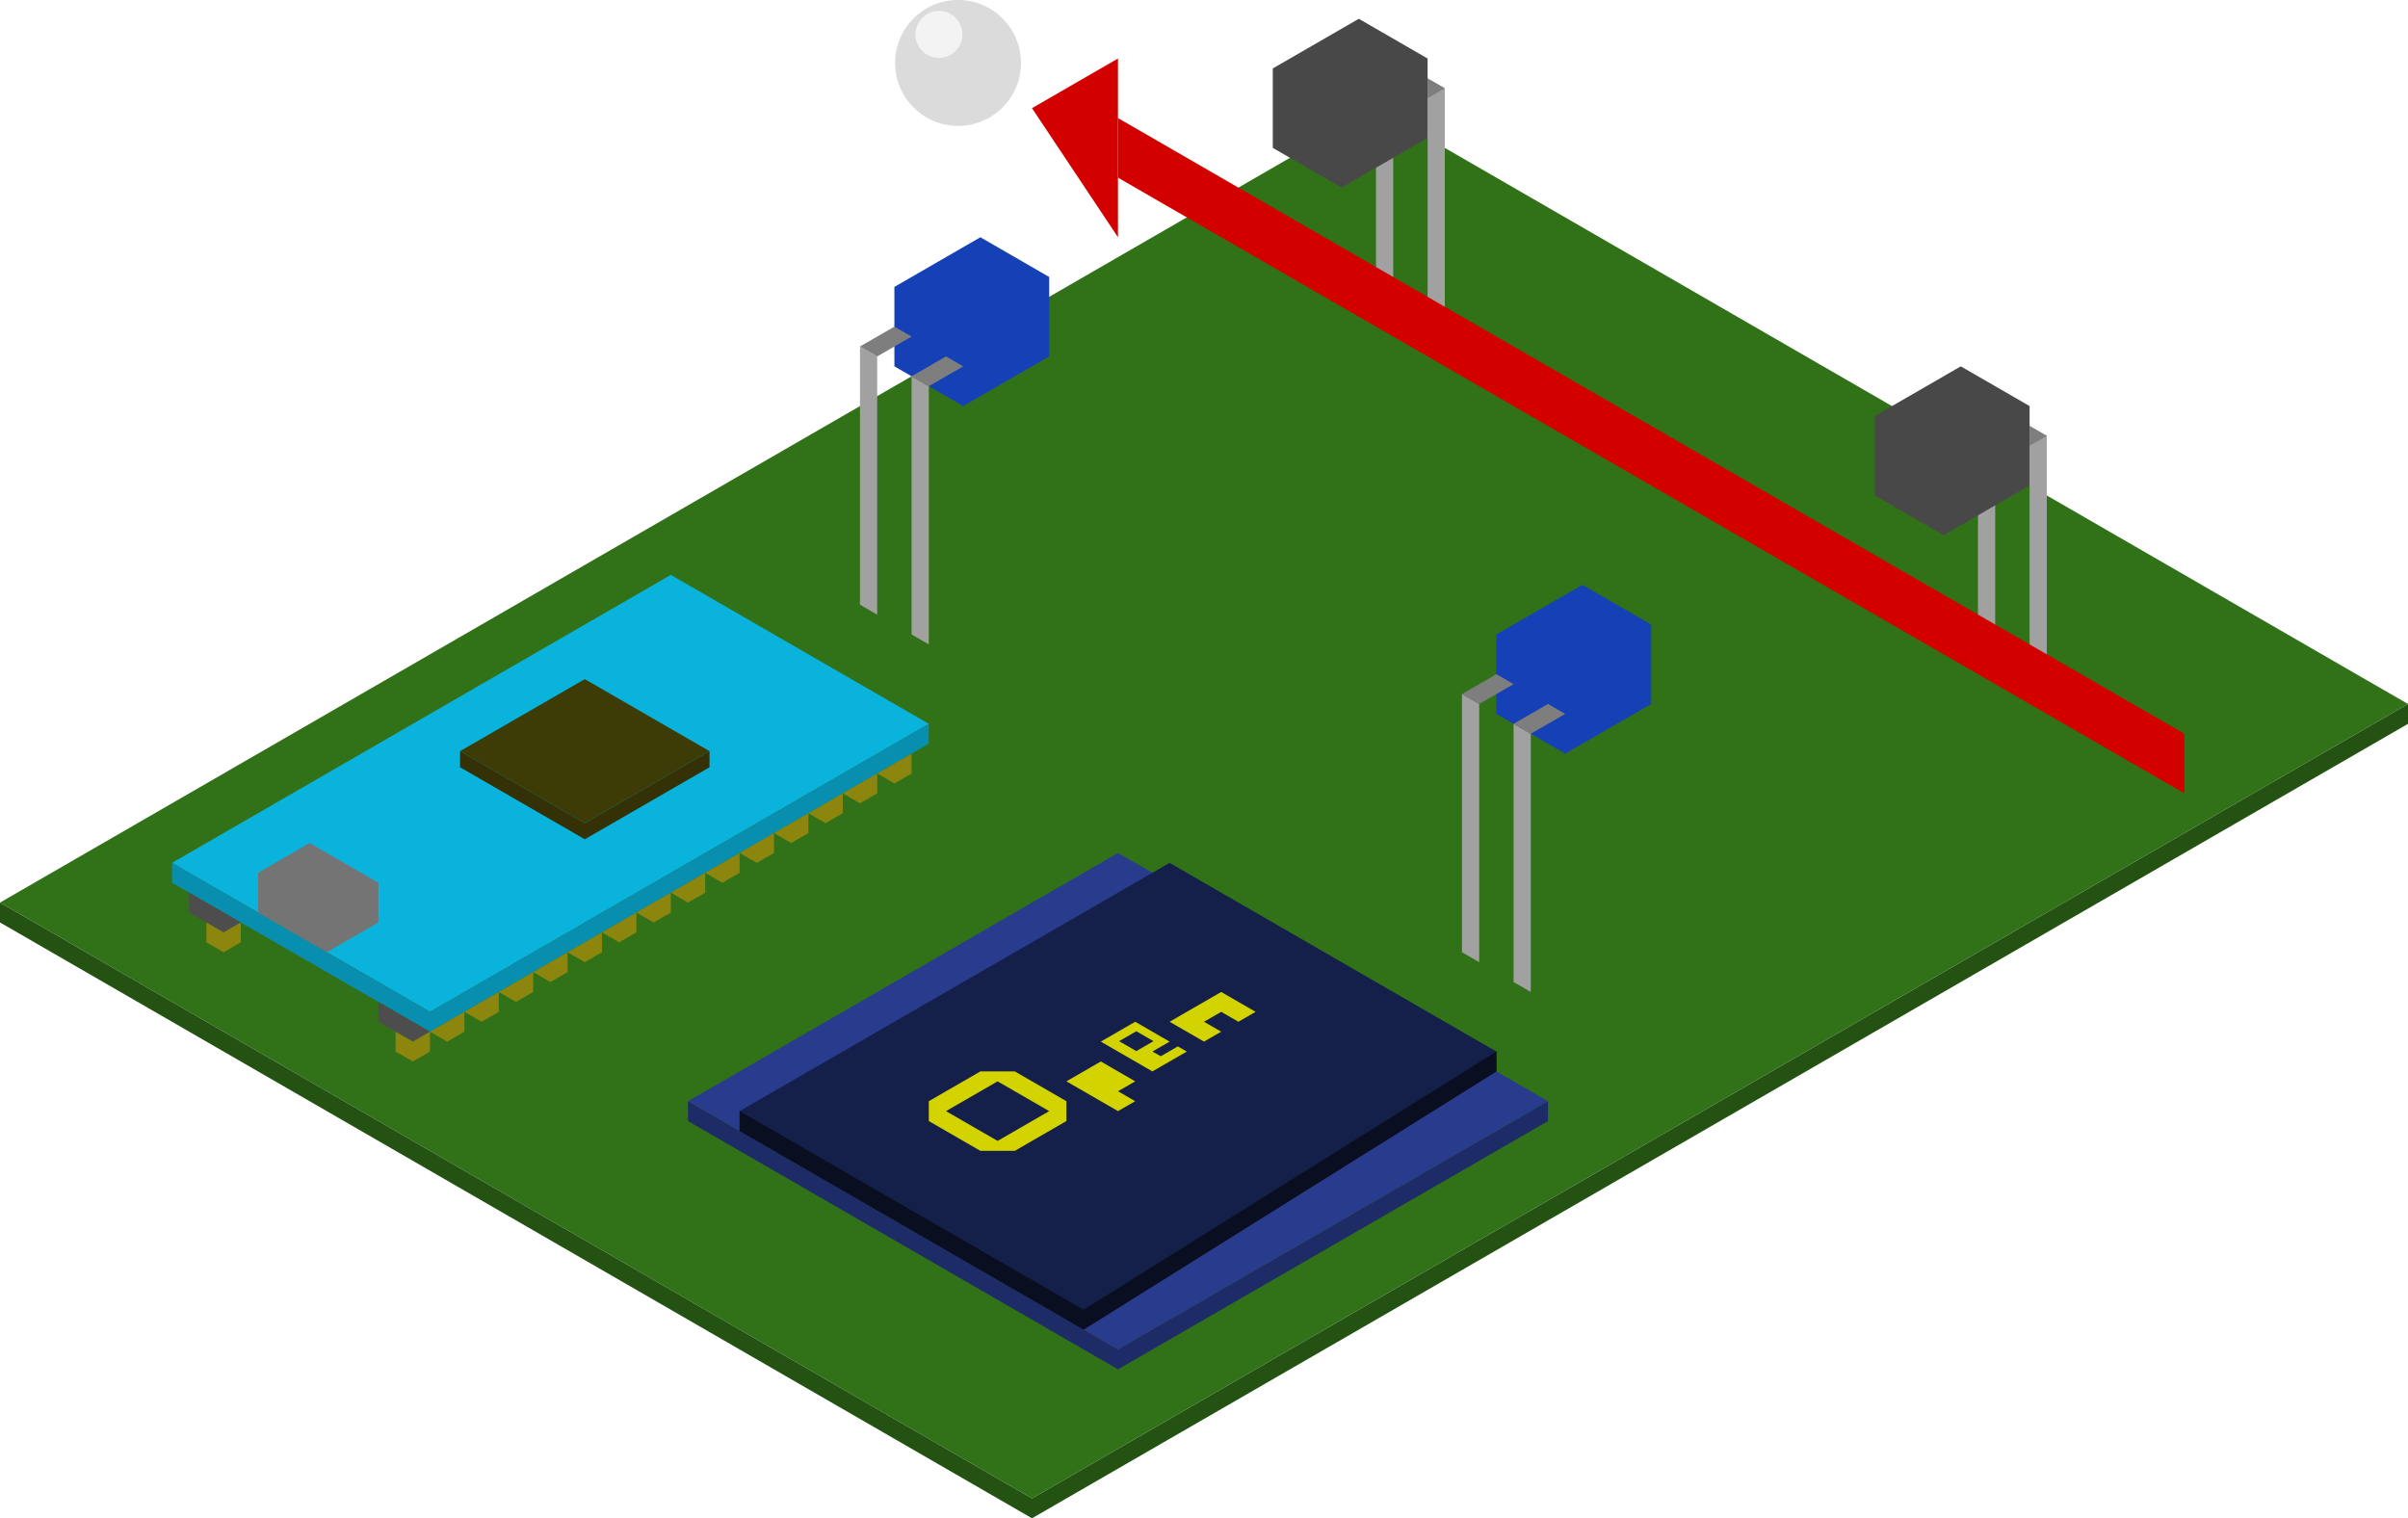 <?xml version="1.0" encoding="UTF-8" standalone="no"?>
<!-- Created with Inkscape (http://www.inkscape.org/) -->

<svg
   width="121.244mm"
   height="76.446mm"
   viewBox="0 0 121.244 76.446"
   version="1.1"
   id="svg5"
   inkscape:version="1.1.2 (b8e25be833, 2022-02-05)"
   sodipodi:docname="openchrono2-isometric.svg"
   xmlns:inkscape="http://www.inkscape.org/namespaces/inkscape"
   xmlns:sodipodi="http://sodipodi.sourceforge.net/DTD/sodipodi-0.dtd"
   xmlns="http://www.w3.org/2000/svg"
   xmlns:svg="http://www.w3.org/2000/svg">
  <sodipodi:namedview
     id="namedview7"
     pagecolor="#ffffff"
     bordercolor="#999999"
     borderopacity="1"
     inkscape:pageshadow="0"
     inkscape:pageopacity="0"
     inkscape:pagecheckerboard="0"
     inkscape:document-units="mm"
     showgrid="true"
     inkscape:snap-nodes="true"
     lock-margins="true"
     fit-margin-top="0"
     fit-margin-left="0"
     fit-margin-right="0"
     fit-margin-bottom="0"
     showguides="false"
     inkscape:zoom="1.877186"
     inkscape:cx="182.98666"
     inkscape:cy="119.06119"
     inkscape:window-width="2560"
     inkscape:window-height="1361"
     inkscape:window-x="-9"
     inkscape:window-y="-9"
     inkscape:window-maximized="1"
     inkscape:current-layer="layer1" />
  <defs
     id="defs2" />
  <g
     inkscape:label="Layer 1"
     inkscape:groupmode="layer"
     id="layer1"
     transform="translate(4.33,-72.054)">
    <path
       style="fill:#317219;fill-opacity:1;stroke-width:4;stroke-linecap:square;paint-order:stroke fill markers"
       d="m 47.631,147.5 69.282,-40 -51.962,-30 -69.282,40 z"
       id="path859"
       sodipodi:nodetypes="ccccc" />
    <path
       style="fill:#1540b6;fill-opacity:1;stroke-width:4;stroke-linecap:square;paint-order:stroke fill markers"
       d="m 75.344,101.5 -4.33,2.5 v 4 l 3.464,2 4.33,-2.5 v -4 z"
       id="path3827"
       sodipodi:nodetypes="ccccccc" />
    <path
       style="fill:#235212;fill-opacity:1;stroke-width:4;stroke-linecap:square;paint-order:stroke fill markers"
       d="m -4.33,117.5 v 1 l 51.962,30 69.282,-40 v -1 l -69.282,40 z"
       id="path1149"
       sodipodi:nodetypes="ccccccc" />
    <path
       style="fill:#a1a1a1;fill-opacity:1;stroke-width:4;stroke-linecap:square;paint-order:stroke fill markers"
       d="M 64.952,87.5 V 74.5 l 0.866,0.5 V 88 Z"
       id="path1736"
       sodipodi:nodetypes="ccccc" />
    <path
       style="fill:#a1a1a1;fill-opacity:1;stroke-width:4;stroke-linecap:square;paint-order:stroke fill markers"
       d="M 67.55,89 V 76 L 68.416,76.5 v 13 z"
       id="path2478"
       sodipodi:nodetypes="ccccc" />
    <path
       style="fill:#484848;fill-opacity:1;stroke-width:4;stroke-linecap:square;paint-order:stroke fill markers"
       d="m 64.086,73 -4.33,2.5 v 4 l 3.464,2 L 67.55,79 v -4 z"
       id="path2513"
       sodipodi:nodetypes="ccccccc" />
    <path
       style="fill:#7e7e7e;fill-opacity:1;stroke-width:4;stroke-linecap:square;paint-order:stroke fill markers"
       d="m 68.416,76.5 -0.866,0.5 v -1 z"
       id="path3304" />
    <path
       style="fill:#a1a1a1;fill-opacity:1;stroke-width:4;stroke-linecap:square;paint-order:stroke fill markers"
       d="M 95.263,105 V 92 l 0.866,0.5 V 105.5 Z"
       id="path3815"
       sodipodi:nodetypes="ccccc" />
    <path
       style="fill:#a1a1a1;fill-opacity:1;stroke-width:4;stroke-linecap:square;paint-order:stroke fill markers"
       d="M 97.861,106.5 V 93.5 L 98.727,94 v 13 z"
       id="path3817"
       sodipodi:nodetypes="ccccc" />
    <path
       style="fill:#484848;fill-opacity:1;stroke-width:4;stroke-linecap:square;paint-order:stroke fill markers"
       d="m 94.397,90.5 -4.33,2.5 v 4 l 3.464,2 L 97.861,96.5 v -4 z"
       id="path3819"
       sodipodi:nodetypes="ccccccc" />
    <path
       style="fill:#7e7e7e;fill-opacity:1;stroke-width:4;stroke-linecap:square;paint-order:stroke fill markers"
       d="m 98.727,94 -0.866,0.5 v -1 z"
       id="path3821" />
    <path
       style="fill:#a1a1a1;fill-opacity:1;stroke-width:4;stroke-linecap:square;paint-order:stroke fill markers"
       d="m 69.282,120 v -13 l 0.866,0.5 v 13 z"
       id="path3823"
       sodipodi:nodetypes="ccccc" />
    <path
       style="fill:#a1a1a1;fill-opacity:1;stroke-width:4;stroke-linecap:square;paint-order:stroke fill markers"
       d="m 71.88,121.5 v -13 l 0.866,0.5 v 13 z"
       id="path3825"
       sodipodi:nodetypes="ccccc" />
    <path
       style="fill:#7e7e7e;fill-opacity:1;stroke-width:4;stroke-linecap:square;paint-order:stroke fill markers"
       d="m 69.282,107 1.732,-1 0.866,0.5 -1.732,1"
       id="path3944" />
    <path
       style="fill:#7e7e7e;fill-opacity:1;stroke-width:4;stroke-linecap:square;paint-order:stroke fill markers"
       d="m 71.88,108.5 1.732,-1 0.866,0.5 -1.732,1"
       id="path3946" />
    <path
       style="fill:#1540b6;fill-opacity:1;stroke-width:4;stroke-linecap:square;paint-order:stroke fill markers"
       d="m 45.033,84 -4.33,2.5 v 4 l 3.464,2 4.33,-2.5 v -4 z"
       id="path4604"
       sodipodi:nodetypes="ccccccc" />
    <path
       style="fill:#a1a1a1;fill-opacity:1;stroke-width:4;stroke-linecap:square;paint-order:stroke fill markers"
       d="m 38.971,102.5 v -13 l 0.866,0.5 v 13 z"
       id="path4606"
       sodipodi:nodetypes="ccccc" />
    <path
       style="fill:#a1a1a1;fill-opacity:1;stroke-width:4;stroke-linecap:square;paint-order:stroke fill markers"
       d="M 41.569,104 V 91 l 0.866,0.5 v 13 z"
       id="path4608"
       sodipodi:nodetypes="ccccc" />
    <path
       style="fill:#7e7e7e;fill-opacity:1;stroke-width:4;stroke-linecap:square;paint-order:stroke fill markers"
       d="m 38.971,89.5 1.732,-1 0.866,0.5 -1.732,1"
       id="path4610" />
    <path
       style="fill:#7e7e7e;fill-opacity:1;stroke-width:4;stroke-linecap:square;paint-order:stroke fill markers"
       d="m 41.569,91 1.732,-1 0.866,0.5 -1.732,1"
       id="path4612" />
    <path
       style="fill:#0ab3dc;fill-opacity:1;stroke-width:4;stroke-linecap:square;paint-order:stroke fill markers"
       d="M 4.33,115.5 17.321,123 42.435,108.5 29.445,101 Z"
       id="path4669"
       sodipodi:nodetypes="ccccc" />
    <path
       style="fill:#088eaf;fill-opacity:1;stroke-width:4;stroke-linecap:square;paint-order:stroke fill markers"
       d="m 4.33,115.5 v 1 l 12.99,7.5 25.115,-14.5 v -1 L 17.321,123 Z"
       id="path13040"
       sodipodi:nodetypes="ccccccc" />
    <path
       style="fill:#747474;fill-opacity:1;stroke-width:4;stroke-linecap:square;paint-order:stroke fill markers"
       d="m 8.66,118 3.464,2 2.598,-1.5 v -1 -1 l -3.464,-2 -2.598,1.5 z"
       id="path17798"
       sodipodi:nodetypes="cccccccc" />
    <path
       style="fill:#4d4d4d;fill-opacity:1;stroke-width:4;stroke-linecap:square;paint-order:stroke fill markers"
       d="m 14.722,122.5 v 1 l 1.732,1 0.866,-0.5 z"
       id="path18805" />
    <path
       style="fill:#4d4d4d;fill-opacity:1;stroke-width:4;stroke-linecap:square;paint-order:stroke fill markers"
       d="m 5.196,117 v 1 l 1.732,1 0.866,-0.5 z"
       id="path18887" />
    <path
       style="fill:#8c860e;fill-opacity:1;stroke-width:4;stroke-linecap:square;paint-order:stroke fill markers"
       d="m 6.062,118.5 v 1 l 0.866,0.5 0.866,-0.5 v -1 L 6.928,119 Z"
       id="path18922" />
    <path
       style="fill:#8c860e;fill-opacity:1;stroke-width:4;stroke-linecap:square;paint-order:stroke fill markers"
       d="m 15.588,124 v 1 l 0.866,0.5 0.866,-0.5 v -1 l -0.866,0.5 z"
       id="path19499" />
    <path
       style="fill:#8c860e;fill-opacity:1;stroke-width:4;stroke-linecap:square;paint-order:stroke fill markers"
       d="m 17.321,124 0.866,0.5 0.866,-0.5 v -1 l -0.866,0.5 z"
       id="path19501"
       sodipodi:nodetypes="cccccc" />
    <path
       style="fill:#8c860e;fill-opacity:1;stroke-width:4;stroke-linecap:square;paint-order:stroke fill markers"
       d="m 19.053,123 0.866,0.5 0.866,-0.5 v -1 l -0.866,0.5 z"
       id="path19754"
       sodipodi:nodetypes="cccccc" />
    <path
       style="fill:#8c860e;fill-opacity:1;stroke-width:4;stroke-linecap:square;paint-order:stroke fill markers"
       d="m 20.785,122 0.866,0.5 0.866,-0.5 v -1 l -0.866,0.5 z"
       id="path19756"
       sodipodi:nodetypes="cccccc" />
    <path
       style="fill:#8c860e;fill-opacity:1;stroke-width:4;stroke-linecap:square;paint-order:stroke fill markers"
       d="m 22.517,121 0.866,0.5 0.866,-0.5 v -1 l -0.866,0.5 z"
       id="path19758"
       sodipodi:nodetypes="cccccc" />
    <path
       style="fill:#8c860e;fill-opacity:1;stroke-width:4;stroke-linecap:square;paint-order:stroke fill markers"
       d="m 24.249,120 0.866,0.5 0.866,-0.5 v -1 l -0.866,0.5 z"
       id="path19760"
       sodipodi:nodetypes="cccccc" />
    <path
       style="fill:#8c860e;fill-opacity:1;stroke-width:4;stroke-linecap:square;paint-order:stroke fill markers"
       d="m 25.981,119 0.866,0.5 0.866,-0.5 v -1 l -0.866,0.5 z"
       id="path19762"
       sodipodi:nodetypes="cccccc" />
    <path
       style="fill:#8c860e;fill-opacity:1;stroke-width:4;stroke-linecap:square;paint-order:stroke fill markers"
       d="m 27.713,118 0.866,0.5 0.866,-0.5 v -1 l -0.866,0.5 z"
       id="path19764"
       sodipodi:nodetypes="cccccc" />
    <path
       style="fill:#8c860e;fill-opacity:1;stroke-width:4;stroke-linecap:square;paint-order:stroke fill markers"
       d="m 29.445,117 0.866,0.5 0.866,-0.5 v -1 l -0.866,0.5 z"
       id="path19766"
       sodipodi:nodetypes="cccccc" />
    <path
       style="fill:#8c860e;fill-opacity:1;stroke-width:4;stroke-linecap:square;paint-order:stroke fill markers"
       d="m 31.177,116 0.866,0.5 0.866,-0.5 v -1 l -0.866,0.5 z"
       id="path19768"
       sodipodi:nodetypes="cccccc" />
    <path
       style="fill:#8c860e;fill-opacity:1;stroke-width:4;stroke-linecap:square;paint-order:stroke fill markers"
       d="m 32.909,115 0.866,0.5 0.866,-0.5 v -1 l -0.866,0.5 z"
       id="path19770"
       sodipodi:nodetypes="cccccc" />
    <path
       style="fill:#8c860e;fill-opacity:1;stroke-width:4;stroke-linecap:square;paint-order:stroke fill markers"
       d="m 34.641,114 0.866,0.5 0.866,-0.5 v -1 l -0.866,0.5 z"
       id="path19772"
       sodipodi:nodetypes="cccccc" />
    <path
       style="fill:#8c860e;fill-opacity:1;stroke-width:4;stroke-linecap:square;paint-order:stroke fill markers"
       d="m 36.373,113 0.866,0.5 0.866,-0.5 v -1 l -0.866,0.5 z"
       id="path19774"
       sodipodi:nodetypes="cccccc" />
    <path
       style="fill:#8c860e;fill-opacity:1;stroke-width:4;stroke-linecap:square;paint-order:stroke fill markers"
       d="m 38.105,112 0.866,0.5 0.866,-0.5 v -1 l -0.866,0.5 z"
       id="path19776"
       sodipodi:nodetypes="cccccc" />
    <path
       style="fill:#8c860e;fill-opacity:1;stroke-width:4;stroke-linecap:square;paint-order:stroke fill markers"
       d="m 39.837,111 0.866,0.5 0.866,-0.5 v -1 l -0.866,0.5 z"
       id="path19778"
       sodipodi:nodetypes="cccccc" />
    <path
       style="fill:#3e3c06;fill-opacity:1;stroke-width:4;stroke-linecap:square;paint-order:stroke fill markers"
       d="m 18.834,109.874 6.28,-3.626 6.28,3.626 -6.28,3.626 z"
       id="path20152" />
    <path
       style="fill:#333105;fill-opacity:1;stroke-width:4;stroke-linecap:square;paint-order:stroke fill markers"
       d="m 18.834,109.874 v 0.812 l 6.28,3.626 6.28,-3.626 v -0.812 L 25.115,113.5 Z"
       id="path20385"
       sodipodi:nodetypes="ccccccc" />
    <path
       style="fill:#283b8d;fill-opacity:1;stroke-width:4;stroke-linecap:square;paint-order:stroke fill markers"
       d="M 30.311,127.5 51.962,115 73.612,127.5 51.962,140 Z"
       id="path20977" />
    <path
       style="fill:#1d2b67;fill-opacity:1;stroke-width:4;stroke-linecap:square;paint-order:stroke fill markers"
       d="m 30.311,127.5 v 1 L 51.962,141 73.612,128.5 v -1 L 51.962,140 Z"
       id="path22167" />
    <path
       style="fill:#142049;fill-opacity:1;stroke-width:4;stroke-linecap:square;paint-order:stroke fill markers"
       d="m 32.909,129 v -1 l 21.651,-12.5 16.454,9.5 v 1 l -20.785,13 z"
       id="path22334" />
    <path
       style="fill:#090e20;fill-opacity:1;stroke-width:4;stroke-linecap:square;paint-order:stroke fill markers"
       d="m 32.909,128 v 1 l 17.321,10 20.785,-13 v -1 l -20.785,13 z"
       id="path22699" />
    <path
       id="path22958"
       style="fill:#d3d300;fill-opacity:1;stroke-width:4;stroke-linecap:square;paint-order:stroke fill markers"
       d="M 45.033,126 42.435,127.5 v 1 l 2.598,1.5 h 1.732 l 2.598,-1.5 V 127.5 l -2.598,-1.5 z m 0.866,0.5 2.598,1.5 -2.598,1.5 -2.598,-1.5 z" />
    <path
       style="fill:#d3d300;fill-opacity:1;stroke-width:4;stroke-linecap:square;paint-order:stroke fill markers"
       d="m 51.962,128 -2.598,-1.5 1.732,-1 1.732,1 -0.866,0.5 0.866,0.5 z"
       id="path23420" />
    <path
       id="path23422"
       style="fill:#d3d300;fill-opacity:1;stroke-width:4;stroke-linecap:square;paint-order:stroke fill markers"
       d="m 52.828,123.5 -1.732,1 2.598,1.5 1.732,-1 -0.451,-0.26 -0.86,0.496 -0.421,-0.236 0.866,-0.5 z m 0.056,0.477 0.866,0.5 -0.866,0.5 -0.866,-0.5 z" />
    <path
       style="fill:#d3d300;fill-opacity:1;stroke-width:4;stroke-linecap:square;paint-order:stroke fill markers"
       d="m 56.292,124.5 -1.732,-1 2.598,-1.5 1.732,1 -0.866,0.5 -0.866,-0.5 -0.866,0.5 0.866,0.5 z"
       id="path23974" />
    <circle
       style="fill:#dbdbdb;fill-opacity:1;stroke-width:4;stroke-linecap:square;paint-order:stroke fill markers"
       id="path25911"
       cx="43.908"
       cy="75.224"
       r="3.17" />
    <path
       style="fill:#d30000;fill-opacity:1;stroke-width:4;stroke-linecap:square;paint-order:stroke fill markers"
       d="m 47.631,77.5 4.33,6.5 V 75 Z"
       id="path26026" />
    <path
       style="fill:#d30000;fill-opacity:1;stroke-width:4;stroke-linecap:square;paint-order:stroke fill markers"
       d="M 51.962,78 105.655,109 v 3 L 51.962,81 Z"
       id="path26094"
       sodipodi:nodetypes="ccccc" />
    <circle
       style="fill:#f3f3f3;fill-opacity:1;stroke-width:4;stroke-linecap:square;paint-order:stroke fill markers"
       id="path28421"
       cx="42.946"
       cy="73.786"
       r="1.183" />
  </g>
</svg>
